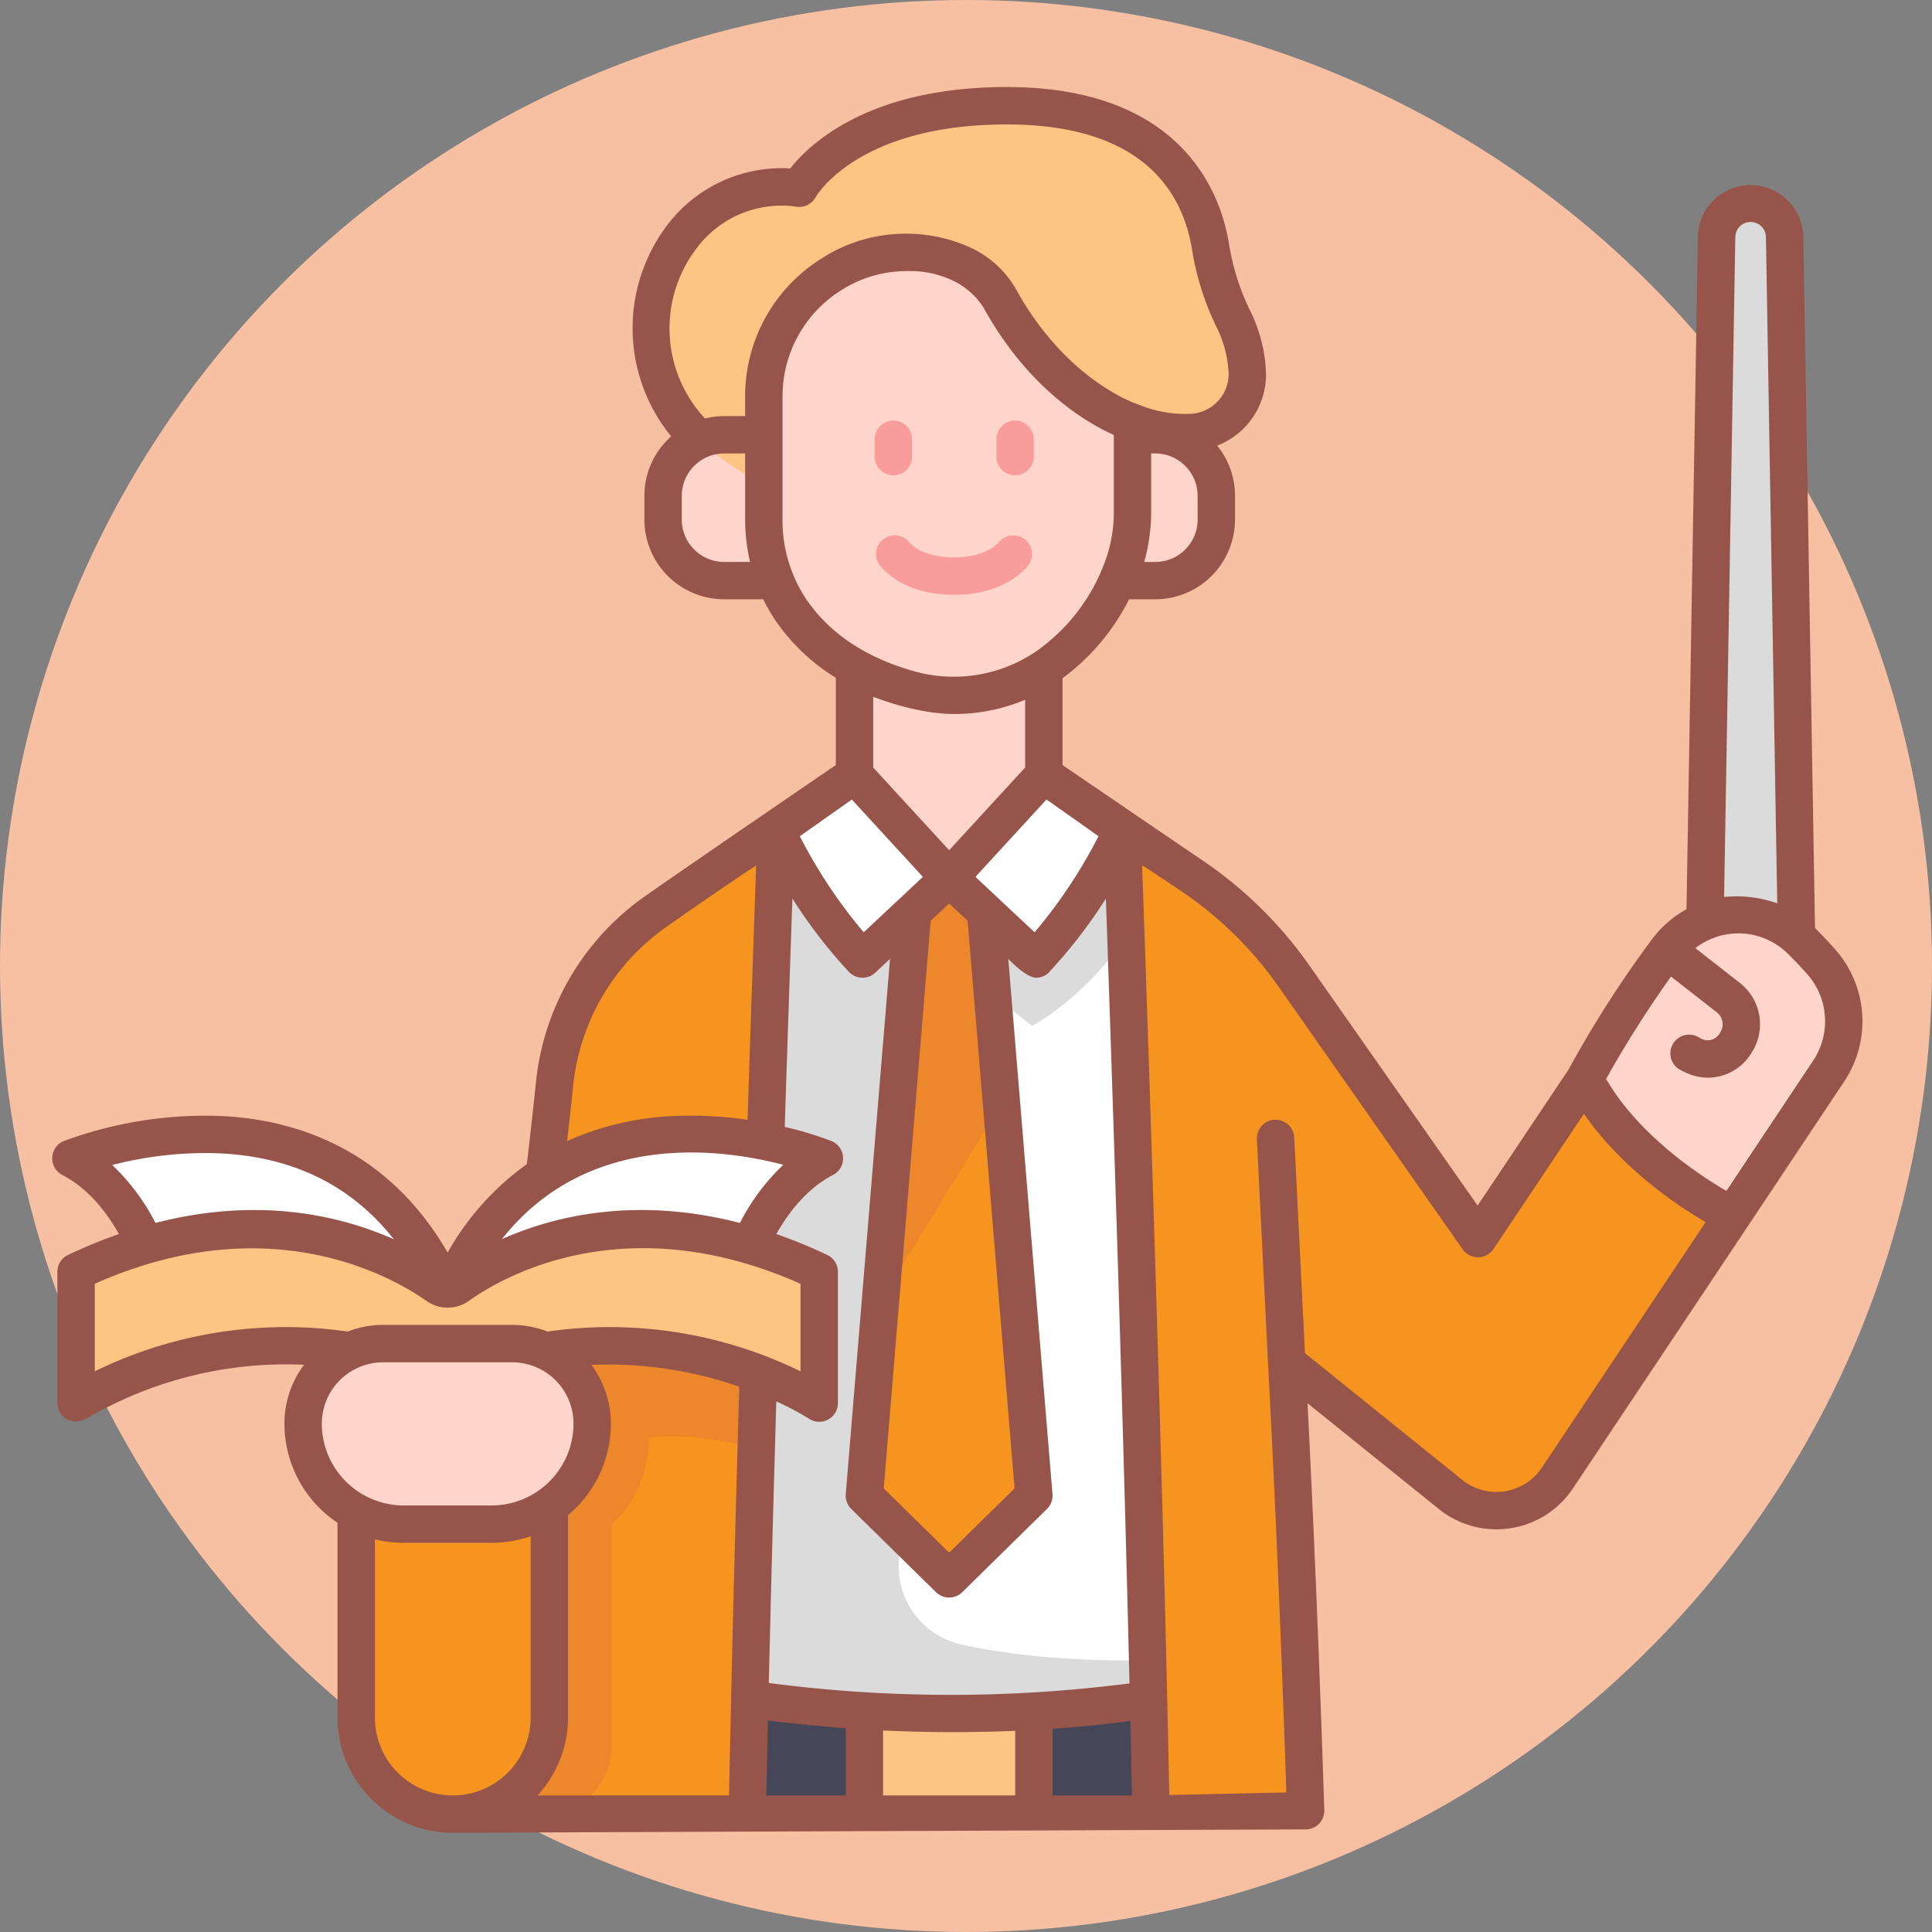 <svg width="111" height="111" fill="none" xmlns="http://www.w3.org/2000/svg"><rect width="100%" height="100%" fill="#808080" stroke="none"/><circle cx="55.5" cy="55.5" r="55.5" fill="#F8C0A2"/><path d="M100.578 11.664a1.954 1.954 0 0 0-1.953 1.92l-.703 41.47h5.312l-.703-41.47a1.952 1.952 0 0 0-1.953-1.92Z" fill="#DBDBDB"/><path d="M91.052 61.987a62.6 62.6 0 0 1 4.745-7.409 5.116 5.116 0 0 1 7.665-.557c.404.396.792.806 1.166 1.23a5.15 5.15 0 0 1 .449 6.263l-5.543 8.325s-5.945-2.915-8.482-7.852Z" fill="#FFD4CA"/><path d="M42.937 104.227h6.726a19.654 19.654 0 0 1 9.738 0h6.725l1.747-8.438H41.289l1.648 8.438Z" fill="#464659"/><path d="M49.663 97.163H59.4v7.064h-9.738v-7.064Z" fill="#FCC583"/><path d="M44.591 47.69h19.882s3.068 20.25 2.969 49.69c0 0-11.085 2.403-26.021 0 0 .001-2.256-21.774 3.17-49.69Z" fill="#fff"/><path d="M67.442 97.381c.002-.683.002-1.36 0-2.032-5.65.215-9.623-.293-12.212-.87a4.599 4.599 0 0 1-3.581-4.896l3.16-35.566-3.807-6.327h-6.41c-5.427 27.916-3.171 49.69-3.171 49.69 14.936 2.404 26.02.001 26.02.001Z" fill="#DBDBDB"/><path d="M64.474 47.69H44.59c-.295 1.52-.568 3.02-.818 4.5.31.57 2.55 4.555 5.604 6.749l5.098-3.789 4.816 3.788s3.125-1.538 5.874-5.793c-.4-3.527-.691-5.455-.691-5.455Z" fill="#DBDBDB"/><path d="m50.586 74.743-.925 11.185 4.87 4.783 4.869-4.783-1.861-22.522c-2.79 2.876-5.084 6.7-6.953 11.337Z" fill="#F5941F"/><path d="m57.54 63.406-1.143-13.849h-3.729l-2.081 25.186 6.954-11.337Z" fill="#EC872B"/><path d="M59.971 44.513H49.093l-4.502 3.177a29.12 29.12 0 0 0 4.962 7.41l4.979-4.664L59.51 55.1c2.025-2.2 3.698-4.7 4.962-7.41l-4.502-3.177Z" fill="#fff"/><path d="M49.093 41.409v3.104l5.439 5.923 5.439-5.923v-2.895l-10.878-.21Z" fill="#FFD4CA"/><path d="M49.093 41.409c3.744 1.723 8.556 1.754 10.878.21V37.6H49.093v3.809Z" fill="#FFD4CA"/><path d="M44.591 47.69s-.29 8.005-.636 18.82c-1.261 5.1-1.257 10.744-.506 16.708-.204 7.233-.39 14.587-.51 21.009l-11.94-.006s-2.116-17.67-.045-34.087c.338-2.683.648-5.332.909-7.865a13.814 13.814 0 0 1 5.806-9.894c2.257-1.583 4.856-3.37 6.922-4.685Z" fill="#F5941F"/><path d="M43.45 83.218c.091-3.282.189-6.54.285-9.674l-11.789-1.328-1.298.29c-2.062 15.702-4.928 31.713-4.928 31.713l5.507.003a3.917 3.917 0 0 0 2.778-1.15 3.914 3.914 0 0 0 1.15-2.776v-12.73c2.222-1.963 2.136-4.95 2.136-4.95 2.085-.315 4.691.222 6.158.602Z" fill="#EC872B"/><path d="m91.052 61.987-6.137 9.175-10.55-15.054a22.736 22.736 0 0 0-5.898-5.802c-1.32-.89-2.65-1.763-3.993-2.617 0 0 1.23 34.002 1.653 56.537h8.891s-.364-12.258-1.091-25.948l9.41 7.58a4.209 4.209 0 0 0 6.143-.943l10.055-15.077-8.483-7.851Z" fill="#F5941F"/><path d="M4.074 66.551s15.402-6.23 21.646 7.773L8.703 72.426s-1.305-4.154-4.629-5.875Zm43.29 0s-15.401-6.23-21.644 7.773l18.164-1.255s.158-4.797 3.48-6.518Z" fill="#fff"/><path d="M25.72 74.324s-7.885-7.067-20.377-1.693a1.61 1.61 0 0 0-.97 1.479v5.017a.866.866 0 0 0 1.257.775c2.968-1.515 10.86-4.611 20.09-.653 9.233-3.958 17.124-.862 20.091.653a.866.866 0 0 0 1.258-.775V74.11a1.61 1.61 0 0 0-.971-1.48c-12.494-5.373-20.378 1.694-20.378 1.694Z" fill="#FCC583"/><path d="M20.465 84.048V98.68a5.545 5.545 0 0 0 3.425 5.126 5.544 5.544 0 0 0 6.046-1.203 5.546 5.546 0 0 0 1.624-3.923V82.168l-11.095 1.88Z" fill="#F5941F"/><path d="M22.01 77.194h7.42a4.596 4.596 0 0 1 4.595 4.596 5.777 5.777 0 0 1-5.777 5.777h-5.056a5.777 5.777 0 0 1-5.777-5.777 4.595 4.595 0 0 1 4.596-4.596ZM41.606 24.977h3.14v8.382h-3.14a3.51 3.51 0 0 1-3.51-3.51v-1.362a3.51 3.51 0 0 1 3.51-3.51Zm24.767 8.382h-3.14v-8.382h3.14a3.51 3.51 0 0 1 3.51 3.51v1.361a3.51 3.51 0 0 1-3.51 3.51Z" fill="#FFD4CA"/><path d="M45.92 10.814a7.167 7.167 0 0 0-6.71 2.744c-2.624 3.29-3.582 10.755 5.56 14.63l19.861-2.985c1.141.172 2.294.244 3.447.215 1.843-.046 3.594-2.086 3.587-3.93a7.62 7.62 0 0 0-.847-3.253 14.793 14.793 0 0 1-1.27-4.062c-.478-2.983-2.624-8.1-11.71-8.1-9.334 0-11.919 4.741-11.919 4.741Z" fill="#FCC583"/><path d="M45.51 35.144c1.157 1.65 3.129 3.394 6.49 4.389a9.53 9.53 0 0 0 8.047-1.166 11.852 11.852 0 0 0 4.338-5.444 9.326 9.326 0 0 0 .68-3.544v-3.764a2.072 2.072 0 0 0-1.132-1.844c-1.524-.781-4.297-2.649-6.49-6.618a4.363 4.363 0 0 0-2.19-1.978c-5.377-2.332-11.369 1.74-11.369 7.6v7.032a9.285 9.285 0 0 0 1.626 5.337Z" fill="#FFD4CA"/><path d="M51.33 27.307a1.073 1.073 0 0 1-1.074-1.074v-.996a1.073 1.073 0 1 1 2.147 0v.996a1.073 1.073 0 0 1-1.074 1.074Zm6.99 0a1.073 1.073 0 0 1-1.074-1.074v-.996a1.073 1.073 0 1 1 2.147 0v.996a1.074 1.074 0 0 1-1.073 1.074Zm-3.51 6.865c-2.581 0-3.82-1.158-4.233-1.656a1.073 1.073 0 1 1 1.653-1.371c.123.147.82.88 2.581.88 1.763 0 2.46-.733 2.582-.88a1.075 1.075 0 0 1 1.895.586 1.072 1.072 0 0 1-.242.785c-.415.498-1.654 1.656-4.236 1.656Z" fill="#F99C9C"/><path d="m104.278 53.32-.674-39.754a3.028 3.028 0 0 0-6.053 0l-.656 38.675a6.15 6.15 0 0 0-1.942 1.673l-.003.003-.002.003-.01.012a63.241 63.241 0 0 0-4.81 7.503l-5.234 7.828-9.65-13.77a23.733 23.733 0 0 0-6.177-6.075c-1.288-.87-8.022-5.462-8.022-5.462v-4.989a12.718 12.718 0 0 0 3.822-4.535h1.505a4.59 4.59 0 0 0 4.584-4.584v-1.36a4.56 4.56 0 0 0-1.025-2.884 4.386 4.386 0 0 0 2.807-4.118 8.736 8.736 0 0 0-.953-3.714 13.713 13.713 0 0 1-1.176-3.767C70.174 11.297 68.06 5 57.838 5 49.93 5 46.51 8.27 45.404 9.676a8.248 8.248 0 0 0-7.034 3.212 9.815 9.815 0 0 0 .191 12.183 4.57 4.57 0 0 0-1.539 3.416v1.361a4.589 4.589 0 0 0 4.584 4.584h2.244c.225.463.486.907.781 1.328a11.533 11.533 0 0 0 3.389 3.181v5.015s-8.129 5.548-10.968 7.54a14.88 14.88 0 0 0-6.257 10.663 322.775 322.775 0 0 1-.526 4.725 15.725 15.725 0 0 0-4.55 5.08c-3.545-6.126-8.993-7.678-13.119-7.85a23.514 23.514 0 0 0-8.929 1.441 1.074 1.074 0 0 0-.092 1.949c1.546.8 2.61 2.249 3.255 3.395-.995.348-1.97.748-2.923 1.2a1.074 1.074 0 0 0-.614.97v7.545a1.127 1.127 0 0 0 .568.946 1.252 1.252 0 0 0 1.103-.055 22.64 22.64 0 0 1 12.5-3.093 5.63 5.63 0 0 0-1.127 3.378 6.85 6.85 0 0 0 3.05 5.697v11.192a6.627 6.627 0 0 0 6.622 6.621l49.022-.195a1.064 1.064 0 0 0 .98-.691c.05-.132.074-.273.07-.415a1270.4 1270.4 0 0 0-.962-23.378l7.54 6.074a5.28 5.28 0 0 0 7.71-1.184l10.056-15.076 5.543-8.325a6.235 6.235 0 0 0-.538-7.57 25.39 25.39 0 0 0-1.156-1.22Zm-41.165-5.276a29.058 29.058 0 0 1-3.671 5.52l-3.4-3.184 4.083-4.446 2.988 2.11Zm-8.58 3.864 1.063.996 2.694 32.612-3.758 3.69-3.758-3.692 2.695-32.611 1.063-.995Zm-4.366-7.812v-4.067c.488.198 2.671.994 4.666.994 1.396 0 2.778-.28 4.065-.823v3.896l-4.366 4.754-4.365-4.754ZM68.809 29.85a2.44 2.44 0 0 1-2.437 2.437h-.634c.267-.946.402-1.924.399-2.907v-3.33h.233a2.44 2.44 0 0 1 2.437 2.438l.002 1.362Zm-27.203 2.437a2.44 2.44 0 0 1-2.437-2.437v-1.363a2.44 2.44 0 0 1 2.437-2.436h1.204v3.756c0 .834.095 1.666.283 2.478l-1.487.002Zm1.204-9.511v1.129h-1.204a4.564 4.564 0 0 0-1.1.14 7.587 7.587 0 0 1-.457-9.816 6.074 6.074 0 0 1 5.654-2.362 1.074 1.074 0 0 0 1.158-.537c.023-.042 2.38-4.181 10.977-4.181 7.848 0 10.123 3.914 10.65 7.197.242 1.51.7 2.977 1.362 4.356.45.865.702 1.819.741 2.793a2.294 2.294 0 0 1-2.288 2.283c-.951.03-1.899-.137-2.783-.491-.016-.008-.033-.01-.049-.017a1.027 1.027 0 0 0-.094-.038c-.04-.012-4.074-1.312-6.993-6.596a5.812 5.812 0 0 0-2.704-2.445 8.965 8.965 0 0 0-8.64.764 9.33 9.33 0 0 0-4.23 7.82Zm3.58 11.754a8.168 8.168 0 0 1-1.432-4.721v-7.035a7.189 7.189 0 0 1 3.26-6.026 6.972 6.972 0 0 1 3.84-1.172c.956-.04 1.908.161 2.767.583a4.224 4.224 0 0 1 1.68 1.513c2.6 4.707 5.987 6.65 7.487 7.317v4.39a8.215 8.215 0 0 1-.6 3.136 10.8 10.8 0 0 1-3.945 4.964 8.416 8.416 0 0 1-7.14 1.025c-2.623-.776-4.613-2.115-5.917-3.976v.002Zm2.55 11.405 4.083 4.446-3.4 3.183a28.941 28.941 0 0 1-3.671-5.52l2.989-2.109ZM32.93 62.38a12.734 12.734 0 0 1 5.354-9.125 248.96 248.96 0 0 1 5.16-3.536c-.098 2.768-.283 8.095-.494 14.62a22.222 22.222 0 0 0-4.113-.224 16.706 16.706 0 0 0-6.253 1.442c.126-1.098.242-2.164.347-3.178l-.001.001Zm12.073 4.542a12.32 12.32 0 0 0-2.492 3.34c-5.969-1.54-10.655-.41-13.674.928 4.94-6.239 12.582-5.206 16.166-4.268Zm-38.552.012c1.978-.513 4.02-.74 6.061-.675 4.285.178 7.671 1.837 10.113 4.94-3.02-1.342-7.712-2.48-13.693-.937a12.348 12.348 0 0 0-2.483-3.328h.002ZM18.49 81.79a3.525 3.525 0 0 1 3.522-3.522h7.417a3.527 3.527 0 0 1 3.522 3.522 4.709 4.709 0 0 1-4.704 4.703h-5.055a4.708 4.708 0 0 1-4.704-4.703h.002Zm11.998 16.89a4.474 4.474 0 1 1-8.948 0V88.437c.541.134 1.096.202 1.653.202h5.054c.762 0 1.52-.127 2.24-.377l.001 10.416Zm11.397 4.473H30.879a6.587 6.587 0 0 0 1.755-4.474V87.047a6.841 6.841 0 0 0 2.464-5.257c0-1.217-.396-2.4-1.125-3.374 2.888-.12 5.773.305 8.504 1.253a2512.87 2512.87 0 0 0-.592 23.484ZM26.93 74.743c1.881-1.341 8.93-5.492 19.063-.985v5.03a24.962 24.962 0 0 0-14.477-2.295c-.018.002-.034.009-.05.012a5.63 5.63 0 0 0-2.039-.385H22.01a5.624 5.624 0 0 0-2.029.382 24.953 24.953 0 0 0-14.537 2.286v-5.03c10.092-4.493 17.181-.342 19.066.991.353.248.775.381 1.207.38.435.001.86-.134 1.214-.385Zm21.658 28.41h-4.557c.027-1.37.057-2.805.09-4.304 1.54.193 3.03.34 4.467.442v3.862Zm9.739 0h-7.592v-3.731a85.861 85.861 0 0 0 7.592.02v3.711Zm-14.156-6.46c.112-4.807.256-10.217.43-16.177.644.288 1.27.619 1.87.99a1.073 1.073 0 0 0 1.67-.892V73.07a1.073 1.073 0 0 0-.613-.97 29.73 29.73 0 0 0-2.924-1.2c.65-1.153 1.71-2.596 3.255-3.395a1.073 1.073 0 0 0-.092-1.949 19.958 19.958 0 0 0-2.681-.811c.176-5.44.334-10.071.44-13.122a28.852 28.852 0 0 0 3.258 4.226 1.074 1.074 0 0 0 1.503.035l.847-.793-2.543 30.75a1.073 1.073 0 0 0 .318.854l4.869 4.783a1.074 1.074 0 0 0 1.504 0l4.87-4.783a1.073 1.073 0 0 0 .317-.855l-2.54-30.75s.968 1.048 1.581 1.083a1.012 1.012 0 0 0 .77-.324 28.88 28.88 0 0 0 3.257-4.226c.288 8.295.962 28.317 1.355 45.094a80.408 80.408 0 0 1-20.721-.023Zm16.303 6.46v-3.83c1.83-.126 3.341-.294 4.467-.445.033 1.459.062 2.888.09 4.275h-4.557ZM99.7 13.603a.88.88 0 0 1 1.759 0l.649 38.296a7.003 7.003 0 0 0-3.052-.364l.644-37.933ZM88.587 84.32a3.134 3.134 0 0 1-4.576.703l-9.036-7.278-.617-12.392a1.073 1.073 0 1 0-2.145.106l.641 12.873v.004c.587 11.05.94 21.242 1.05 24.646l-6.725.148c-.374-19.063-1.294-45.863-1.56-53.424.753.491 1.502.988 2.247 1.491a21.594 21.594 0 0 1 5.62 5.528l10.55 15.054a1.097 1.097 0 0 0 .89.458 1.072 1.072 0 0 0 .88-.477l5.198-7.772c2.142 3.118 5.336 5.259 6.988 6.229L88.586 84.32Zm15.597-23.4-4.997 7.504c-1.575-.92-5.032-3.198-6.912-6.436a64.044 64.044 0 0 1 3.731-5.883l2.615 2.045a.866.866 0 0 1 .195 1.192.79.79 0 0 1-1.088.324 4.985 4.985 0 0 1-.197-.103 1.074 1.074 0 0 0-1.03 1.884c.098.054.194.103.288.15.42.207.881.317 1.35.319a2.934 2.934 0 0 0 2.498-1.436 3.013 3.013 0 0 0-.692-4.02l-2.54-1.987a4.034 4.034 0 0 1 5.305.313c.385.38.757.771 1.115 1.175a4.08 4.08 0 0 1 .359 4.959Z" fill="#96544A"/></svg>